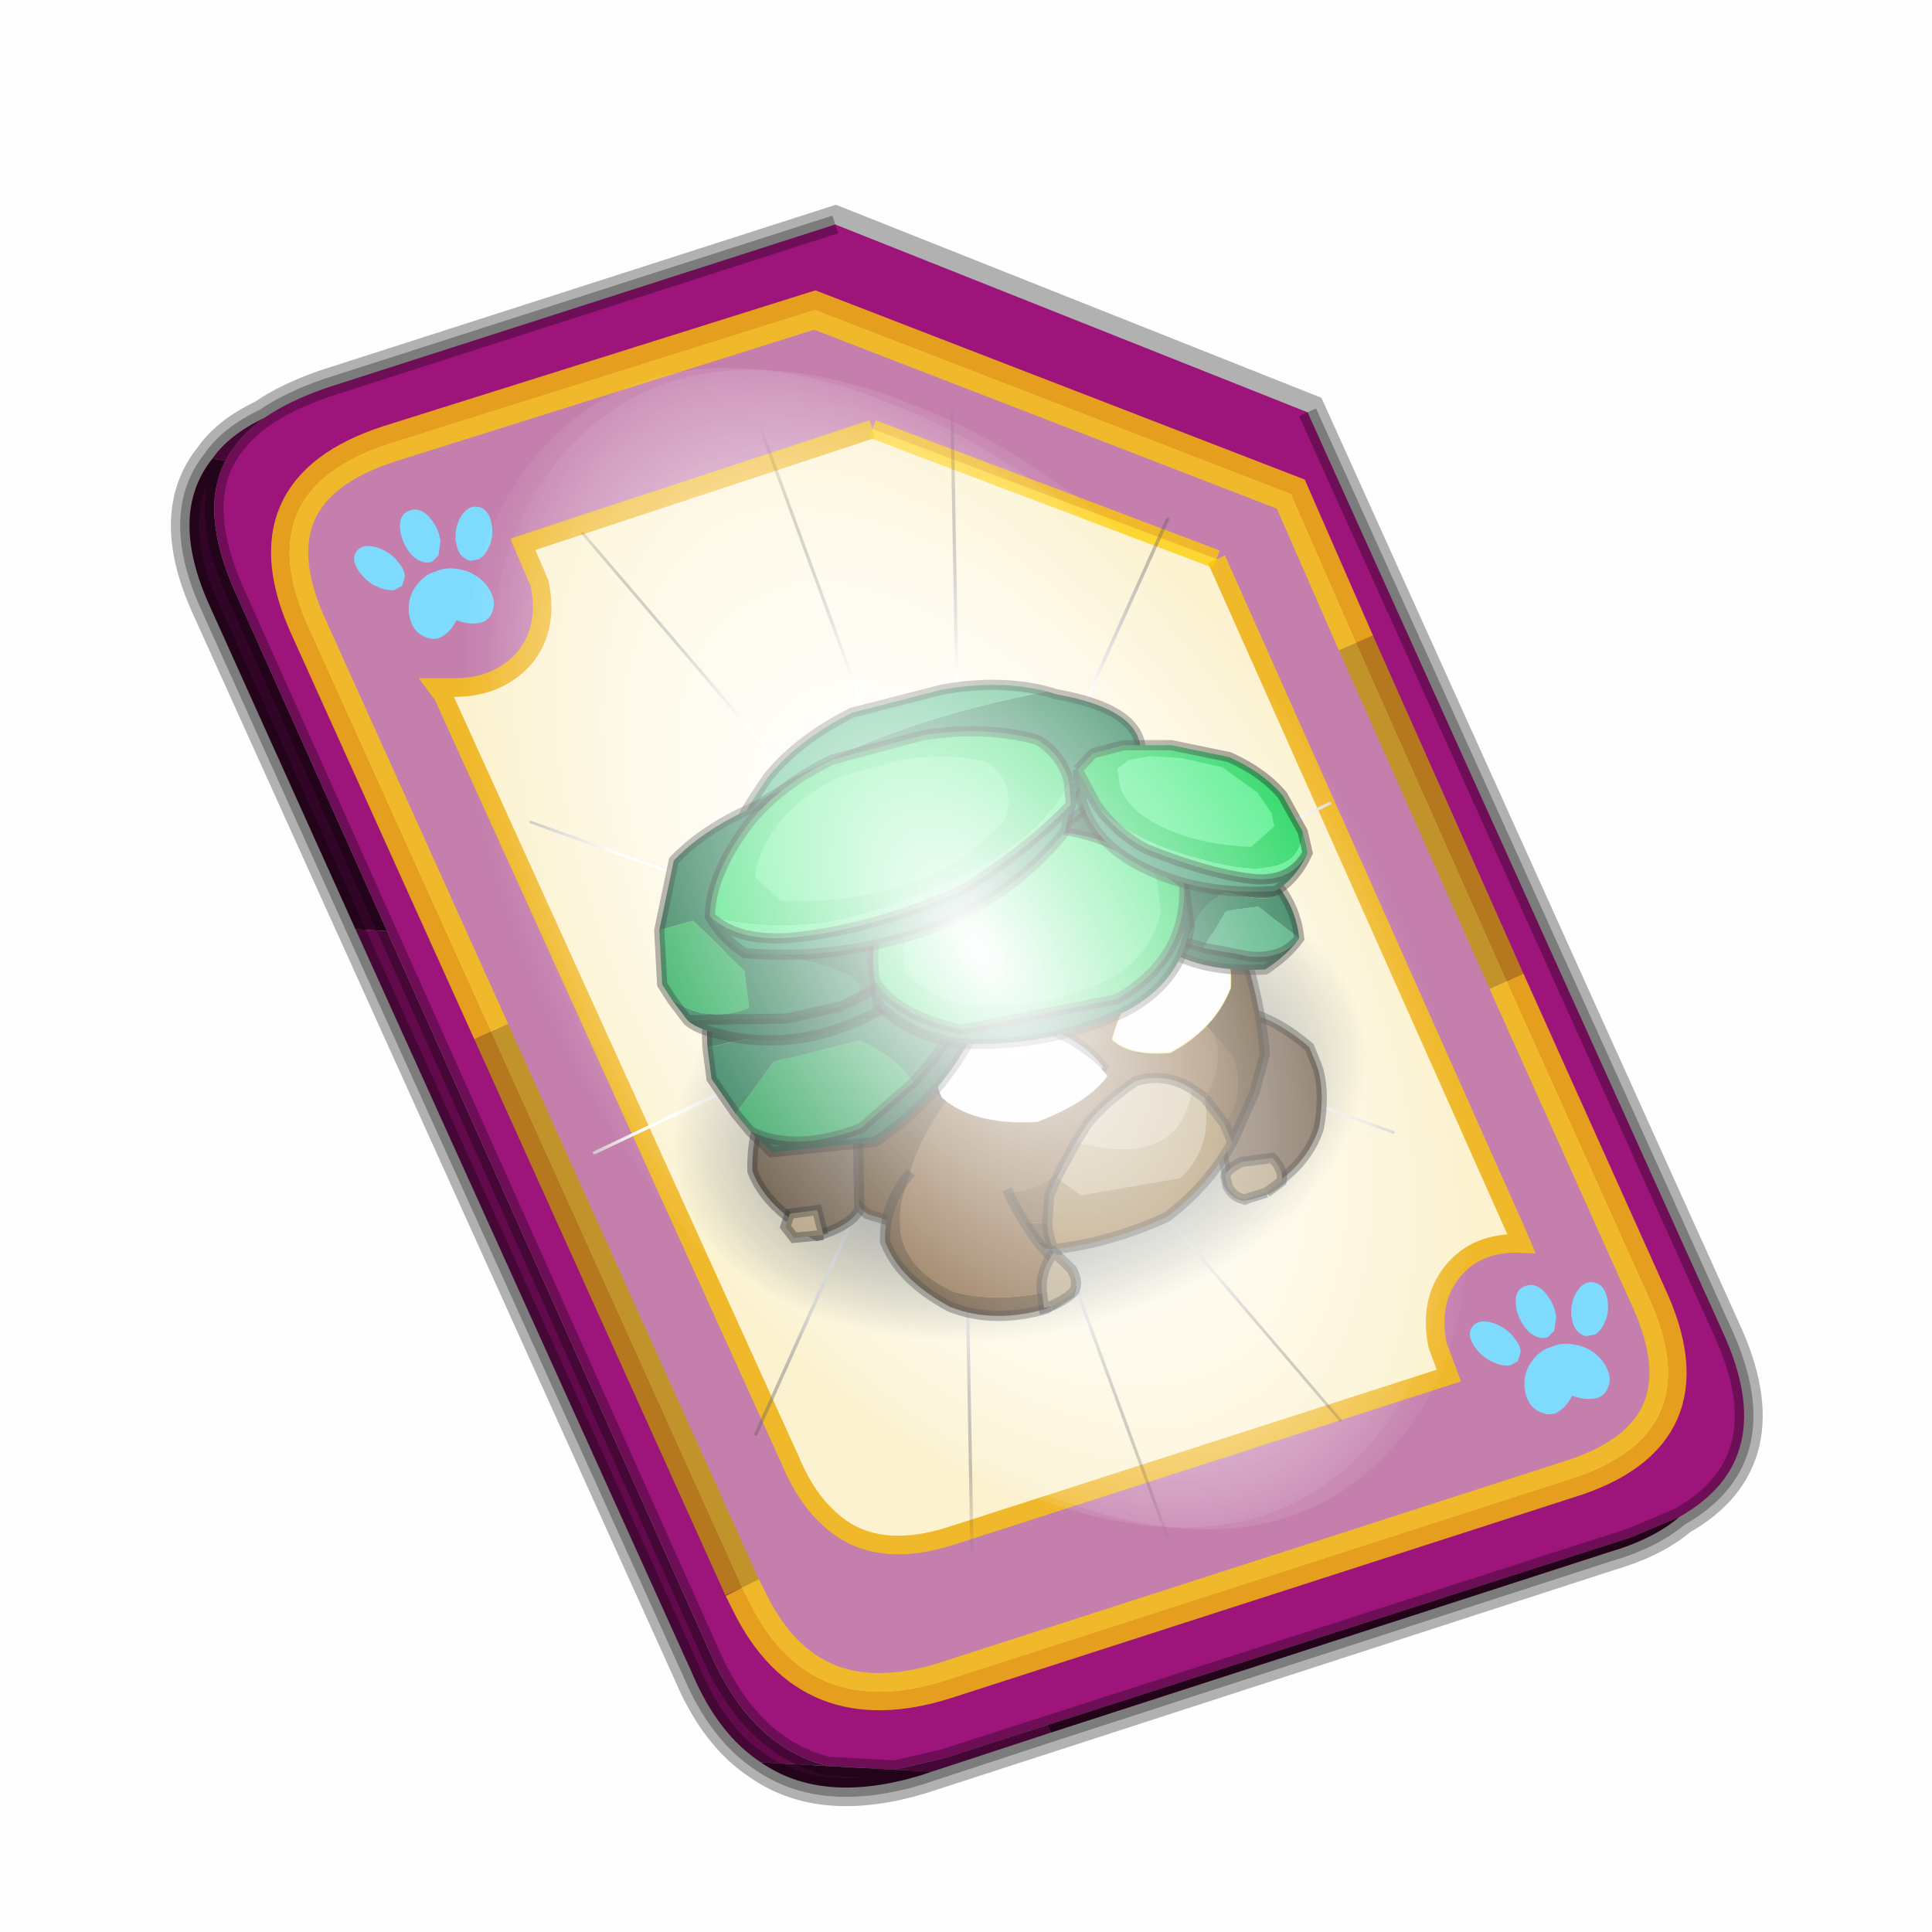 <?xml version='1.0' encoding='UTF-8'?>
<svg xmlns:xlink="http://www.w3.org/1999/xlink" xmlns="http://www.w3.org/2000/svg" version="1.1" width="60px" height="60px" viewBox="0.0 0.0 60.0 60.0"><defs><g id="c1"><path fill="#fcfcfc" stroke="none" d="M1.6 34.35 Q-4.1 17.5 10.4 1.4 25.35 -1.4 43.6 1.4 80.65 11.75 93.6 34.35 81.6 47.4 52.0 54.45 16.95 52.0 1.6 34.35"/><path fill="none" stroke="#f3df4e" stroke-width="0.5" d="M1.6 34.35 Q16.95 52.0 52.0 54.45 81.6 47.4 93.6 34.35 80.65 11.75 43.6 1.4 25.35 -1.4 10.4 1.4 -4.1 17.5 1.6 34.35"/></g><g id="c2"><g><use transform="matrix(1.0,0.0,0.0,1.0,0.0,0.0)" xlink:href="#c1"/></g></g><g id="c3"><path fill="#fcfcfc" stroke="none" d="M0.75 2.45 Q-0.45 3.1 -1.35 3.1 L-2.05 3.0 -2.15 2.35 Q-2.3 0.25 -2.05 -1.0 -1.05 -3.35 0.7 -3.15 1.6 -2.2 2.2 -0.4 2.1 1.15 0.75 2.45"/><path fill="none" stroke="#000000" stroke-width="0.5" stroke-opacity="0.4" d="M0.75 2.45 Q-0.45 3.1 -1.35 3.1 L-2.05 3.0 -2.15 2.35 Q-2.3 0.25 -2.05 -1.0 -1.05 -3.35 0.7 -3.15 1.6 -2.2 2.2 -0.4 2.1 1.15 0.75 2.45"/></g><g id="c4"><g><use transform="matrix(1.0,0.0,0.0,1.0,0.0,0.0)" xlink:href="#c3"/></g></g><g id="c5"><path fill="#fcfcfc" stroke="none" d="M-4.0 0.7 Q-4.5 -0.8 -3.25 -2.25 -1.9 -2.5 -0.3 -2.25 3.0 -1.35 4.15 0.7 3.05 1.85 0.45 2.45 -2.65 2.25 -4.0 0.7"/><path fill="none" stroke="#000000" stroke-width="0.5" stroke-opacity="0.4" d="M-4.0 0.7 Q-2.65 2.25 0.45 2.45 3.05 1.85 4.15 0.7 3.0 -1.35 -0.3 -2.25 -1.9 -2.5 -3.25 -2.25 -4.5 -0.8 -4.0 0.7"/></g><g id="c6"><g><use transform="matrix(1.0,0.0,0.0,1.0,0.0,0.0)" xlink:href="#c5"/></g></g><g id="c7"><path fill="#000000" fill-opacity="0.004" d="M0.0 0.0 L60.0 0.0 60.0 60.0 0.0 60.0 0.0 0.0"/></g><g id="c8"><path fill="none" stroke="#000000" stroke-width="1.0" stroke-opacity="0.302" d="M0.7 12.25 Q-0.45 9.75 0.75 8.25 1.2 7.6 2.15 7.15 2.8 6.7 3.8 6.35 L17.5 1.95 30.2 7.0 41.35 31.7 Q42.95 35.15 40.2 36.7 39.5 37.3 38.3 37.65 L19.8 43.65 Q17.15 44.45 15.5 43.3 14.35 42.55 13.65 40.9 L0.7 12.25"/><path fill="#9d147b" stroke="none" d="M35.55 22.3 L31.5 13.2 29.75 9.2 16.95 4.25 5.5 7.85 Q1.65 9.1 3.35 12.8 L8.25 23.65 15.0 38.6 15.2 39.0 Q16.8 42.25 20.45 41.1 L37.2 35.7 Q41.1 34.5 39.35 30.75 L35.55 22.3 M2.15 7.15 Q2.8 6.7 3.8 6.35 L17.5 1.95 30.2 7.0 41.35 31.7 Q42.95 35.15 40.2 36.7 L38.9 37.25 23.2 42.3 20.4 43.2 19.1 43.5 17.3 43.4 Q15.3 42.9 14.2 40.5 L5.45 20.95 1.35 11.8 Q0.4 9.65 1.1 8.3 1.45 7.65 2.15 7.15"/><path fill="#c47fad" stroke="none" d="M31.5 13.2 L35.55 22.3 39.35 30.75 Q41.1 34.5 37.2 35.7 L20.45 41.1 Q16.8 42.25 15.2 39.0 L15.0 38.6 8.25 23.65 3.35 12.8 Q1.65 9.1 5.5 7.85 L16.95 4.25 29.75 9.2 31.5 13.2 M18.5 7.45 L9.1 10.55 9.55 11.6 Q9.8 12.8 9.15 13.6 8.4 14.45 7.1 14.4 L6.8 14.4 6.95 14.6 16.3 35.2 Q16.8 36.4 17.65 37.0 18.8 37.8 20.65 37.2 L34.0 32.9 33.7 32.1 Q33.45 30.9 34.1 30.1 34.75 29.3 35.95 29.35 L35.8 29.0 27.75 10.95 18.5 7.45"/><path fill="#630a4c" stroke="none" d="M0.75 8.25 Q1.2 7.6 2.15 7.15 1.45 7.65 1.1 8.3 L0.75 8.25 M23.3 42.5 L20.1 43.55 19.1 43.5 20.4 43.2 23.2 42.3 23.3 42.5 M15.5 43.3 Q14.35 42.55 13.65 40.9 L4.6 20.9 5.45 20.95 14.2 40.5 Q15.3 42.9 17.3 43.4 L15.5 43.3"/><path fill="#300525" stroke="none" d="M4.6 20.9 L0.7 12.25 Q-0.45 9.75 0.75 8.25 L1.1 8.3 Q0.4 9.65 1.35 11.8 L5.45 20.95 4.6 20.9 M40.2 36.7 Q39.5 37.3 38.3 37.65 L23.3 42.5 23.2 42.3 38.9 37.25 40.2 36.7 M20.1 43.55 L19.8 43.65 Q17.15 44.45 15.5 43.3 L17.3 43.4 19.1 43.5 20.1 43.55"/><path fill="#fcf2cf" stroke="none" d="M27.75 10.95 L35.8 29.0 35.95 29.35 Q34.75 29.3 34.1 30.1 33.45 30.9 33.7 32.1 L34.0 32.9 20.65 37.2 Q18.8 37.8 17.65 37.0 16.8 36.4 16.3 35.2 L6.95 14.6 6.8 14.4 7.1 14.4 Q8.4 14.45 9.15 13.6 9.8 12.8 9.55 11.6 L9.1 10.55 18.5 7.45 27.75 10.95"/><path fill="none" stroke="#bf9900" stroke-width="1.0" stroke-opacity="0.749" d="M31.5 13.2 L35.55 22.3 M15.0 38.6 L8.25 23.65"/><path fill="none" stroke="#ffcc00" stroke-width="1.0" stroke-opacity="0.749" d="M35.55 22.3 L39.35 30.75 Q41.1 34.5 37.2 35.7 L20.45 41.1 Q16.8 42.25 15.2 39.0 L15.0 38.6 M8.25 23.65 L3.35 12.8 Q1.65 9.1 5.5 7.85 L16.95 4.25 29.75 9.2 31.5 13.2"/><path fill="none" stroke="#000000" stroke-width="0.5" stroke-opacity="0.302" d="M4.6 20.9 L0.7 12.25 Q-0.45 9.75 0.75 8.25 1.2 7.6 2.15 7.15 2.8 6.7 3.8 6.35 L17.5 1.95 M30.2 7.0 L41.35 31.7 Q42.95 35.15 40.2 36.7 39.5 37.3 38.3 37.65 L23.3 42.5 20.1 43.55 19.8 43.65 Q17.15 44.45 15.5 43.3 14.35 42.55 13.65 40.9 L4.6 20.9 M5.45 20.95 L1.35 11.8 Q0.4 9.65 1.1 8.3 1.45 7.65 2.15 7.15 M19.1 43.5 L17.3 43.4 Q15.3 42.9 14.2 40.5 L5.45 20.95 M23.2 42.3 L20.4 43.2 19.1 43.5 M40.2 36.7 L38.9 37.25 23.2 42.3"/><path fill="none" stroke="#f0b92b" stroke-width="0.5" d="M27.75 10.95 L35.8 29.0 35.95 29.35 Q34.75 29.3 34.1 30.1 33.45 30.9 33.7 32.1 L34.0 32.9 20.65 37.2 Q18.8 37.8 17.65 37.0 16.8 36.4 16.3 35.2 L6.95 14.6 6.8 14.4 7.1 14.4 Q8.4 14.45 9.15 13.6 9.8 12.8 9.55 11.6 L9.1 10.55 18.5 7.45"/><path fill="none" stroke="#ffcc00" stroke-width="0.5" stroke-opacity="0.749" d="M18.5 7.45 L27.75 10.95"/></g><g id="c9"><path fill="#7fdbfe" stroke="none" d="M10.75 4.9 Q10.75 4.6 10.9 4.35 11.25 3.45 11.95 2.75 13.3 1.5 14.35 2.1 15.4 2.7 14.95 4.45 14.7 5.4 14.1 6.15 L13.75 6.5 Q13.1 7.15 12.35 7.35 L11.4 7.2 Q10.95 6.9 10.75 6.4 10.5 5.75 10.75 4.9 M7.5 5.9 Q7.0 5.85 6.6 5.5 6.05 5.0 5.8 4.15 L5.7 3.6 Q5.55 2.65 5.8 1.7 6.25 0.0 7.5 0.0 L7.6 0.0 Q8.85 0.0 9.3 1.7 9.55 2.65 9.4 3.6 L9.3 4.15 8.5 5.5 7.6 5.9 7.5 5.9 M4.35 4.9 Q4.6 5.75 4.35 6.4 L3.7 7.2 2.75 7.35 Q2.0 7.15 1.35 6.5 L1.0 6.15 Q0.4 5.4 0.15 4.45 -0.3 2.7 0.75 2.1 1.8 1.5 3.15 2.75 3.85 3.45 4.2 4.35 L4.35 4.9 M5.5 13.7 Q4.45 13.9 3.65 12.95 2.75 12.0 3.2 10.25 3.7 8.5 5.25 7.6 6.4 6.9 7.55 7.0 8.75 6.9 9.9 7.6 11.45 8.5 11.95 10.25 12.35 12.0 11.5 12.95 10.7 13.9 9.65 13.7 8.55 13.5 7.55 12.6 6.55 13.5 5.5 13.7"/></g><g id="c10"><g><use transform="matrix(1.0,0.0,0.0,1.0,0.0,0.0)" xlink:href="#c9"/></g></g><radialGradient gradientUnits="userSpaceOnUse" r="819.2" cx="0" cy="0" spreadMethod="pad" gradientTransform="matrix(0.091,0.0,0.0,0.091,0.6,3.4)" id="gradient1"><stop offset="0.0" stop-color="#ffffff"/><stop offset="1.0" stop-color="#ffffff" stop-opacity="0.0"/></radialGradient><g id="c11"><path stroke="none" fill="url(#gradient1)" d="M36.65 -54.65 Q60.05 -42.0 69.75 -17.95 80.55 8.9 68.0 34.1 55.45 59.35 26.8 68.2 -1.8 77.05 -29.7 64.3 -57.6 51.6 -68.45 24.75 -79.3 -2.05 -66.75 -27.25 L-66.7 -27.3 Q-54.1 -52.5 -25.5 -61.4 3.1 -70.2 31.0 -57.5 L36.65 -54.65"/></g><g id="c12"><g><use transform="matrix(1.0,0.0,0.0,1.0,0.0,0.0)" xlink:href="#c11"/></g></g><radialGradient gradientUnits="userSpaceOnUse" r="819.2" cx="0" cy="0" spreadMethod="pad" gradientTransform="matrix(0.209,0.0,0.0,0.177,67.15,107.2)" id="gradient2"><stop offset="0.357" stop-color="#ffffff"/><stop offset="0.671" stop-opacity="0.0"/></radialGradient><g id="c13"><path fill="none" stroke-linejoin="round" stroke-linecap="round" stroke="url(#gradient2)" stroke-width="0.5" d="M136.55 165.8 L68.6 106.0 68.4 106.0 118.25 201.5 M68.3 105.8 L68.35 105.8 68.3 105.8 68.3 105.85 68.4 106.0 68.3 106.0 86.55 211.5 M68.3 105.8 L68.3 105.85 68.3 106.0 68.15 105.95 18.25 151.55 M68.3 105.85 L68.25 105.85 68.3 106.0 50.0 193.2 M68.25 105.85 L68.15 105.95 0.05 97.7 M68.3 105.85 L68.25 105.8 68.25 105.85 M68.25 105.8 L68.2 105.7 0.0 45.7 M68.3 105.8 L68.25 105.75 68.25 105.8 M68.25 105.75 L68.2 105.7 18.25 10.05 M68.6 106.0 L68.35 105.8 118.25 60.15 M86.6 18.35 L68.3 105.8 M136.6 114.25 L68.6 106.0 M68.25 105.75 L49.95 0.05"/></g><g id="c14"><g><use transform="matrix(1.0,0.0,0.0,1.0,0.0,0.0)" xlink:href="#c13"/></g></g><g id="c15"><g><use transform="matrix(1.0,0.0,0.0,1.0,0.0,0.0)" xlink:href="#c8"/></g><g><use transform="matrix(0.239,-0.087,0.1,0.234,34.25,31.15)" xlink:href="#c10"/></g><g><use transform="matrix(0.239,-0.087,0.1,0.234,4.25,10.3)" xlink:href="#c10"/></g><g><use transform="matrix(0.141,-0.038,0.111,0.226,20.25,20.65)" filter="url(#filter10)" xlink:href="#c12"/></g><g><use transform="matrix(-0.155,0.051,0.084,0.147,22.6,3.15)" filter="url(#filter11)" xlink:href="#c14"/></g></g><filter id="filter10"><feColorMatrix in="SourceGraphic" type="matrix" values="0.0 0.0 0.0 0.0 0.797 0.0 0.0 0.0 0.0 0.598 0.0 0.0 0.0 0.0 0.199 0.0 0.0 0.0 1.0 0.0" result="cxform"/><feComposite operator="in" in2="SourceGraphic" result="color-xform"/></filter><filter id="filter11"><feColorMatrix in="SourceGraphic" type="matrix" values="0.0 0.0 0.0 0.0 0.996 0.0 0.0 0.0 0.0 0.996 0.0 0.0 0.0 0.0 0.996 0.0 0.0 0.0 1.0 0.0" result="cxform"/><feComposite operator="in" in2="SourceGraphic" result="color-xform"/></filter><radialGradient gradientUnits="userSpaceOnUse" r="819.2" cx="0" cy="0" spreadMethod="pad" gradientTransform="matrix(0.021,-0.001,0.0,0.014,0.0,0.0)" id="gradient3"><stop offset="0.588" stop-color="#0d151c" stop-opacity="0.459"/><stop offset="1.0" stop-color="#101a24" stop-opacity="0.0"/></radialGradient><g id="c16"><path stroke="none" fill="url(#gradient3)" d="M0.0 -12.35 Q7.6 -12.75 13.05 -9.5 18.5 -6.1 18.5 -1.05 18.5 4.05 13.05 8.0 7.6 11.95 0.0 12.35 -7.6 12.8 -13.05 9.5 -18.45 6.1 -18.45 1.05 -18.45 -4.05 -13.05 -8.0 -7.6 -11.9 0.0 -12.35"/></g><g id="c17"><g><use transform="matrix(1.0,0.0,0.0,1.0,0.0,0.0)" xlink:href="#c16"/></g></g><g id="c18"><path fill="#aa9672" stroke="none" d="M-0.1 3.4 L-0.15 3.1 0.05 2.15 0.75 1.95 1.4 1.85 Q1.65 2.05 1.7 2.4 L1.35 3.1 0.35 3.4 -0.1 3.4"/><path fill="none" stroke="#000000" stroke-width="0.5" stroke-opacity="0.4" d="M-0.1 3.4 L0.35 3.4 1.35 3.1 1.7 2.4 Q1.65 2.05 1.4 1.85 L0.75 1.95 0.05 2.15 -0.15 3.1 -0.1 3.4"/><path fill="#584631" stroke="none" d="M1.65 -3.15 L-0.9 -3.4 Q-2.2 -2.8 -2.7 -1.5 L-2.3 2.45 Q-1.8 3.15 -0.05 3.45 2.2 1.75 2.7 -0.15 2.45 -2.0 1.65 -3.15"/><path fill="none" stroke="#000000" stroke-width="0.5" stroke-opacity="0.4" d="M1.65 -3.15 Q2.45 -2.0 2.7 -0.15 2.2 1.75 -0.05 3.45 -1.8 3.15 -2.3 2.45 L-2.7 -1.5 Q-2.2 -2.8 -0.9 -3.4 L1.65 -3.15"/></g><g id="c19"><g><use transform="matrix(1.0,0.0,0.0,1.0,0.0,0.0)" xlink:href="#c18"/></g></g><g id="c20"><path fill="#6a543f" stroke="none" d="M0.1 -4.5 Q1.45 -3.9 2.7 -2.5 L2.9 -1.75 3.0 -1.3 Q3.15 -0.05 2.65 1.5 1.85 3.2 -0.25 4.15 L-1.15 4.3 -1.35 4.3 -1.45 4.3 Q-1.9 4.15 -2.1 3.6 L-2.15 2.6 Q-2.2 1.2 -3.0 0.2 -2.95 -1.7 -2.05 -3.4 -1.05 -4.3 0.1 -4.5"/><path fill="none" stroke="#000000" stroke-width="0.5" stroke-opacity="0.4" d="M0.1 -4.5 Q1.45 -3.9 2.7 -2.5 L2.9 -1.75 3.0 -1.3 Q3.15 -0.05 2.65 1.5 1.85 3.2 -0.25 4.15 L-1.15 4.3 -1.35 4.3 -1.45 4.3 Q-1.9 4.15 -2.1 3.6 L-2.15 2.6 Q-2.2 1.2 -3.0 0.2 -2.95 -1.7 -2.05 -3.4 -1.05 -4.3 0.1 -4.5"/><path fill="#aa9672" stroke="none" d="M-0.3 4.3 L-1.2 4.45 -1.4 4.5 -1.5 4.45 Q-1.95 4.3 -2.15 3.75 L-2.2 3.25 Q-2.1 2.9 -1.3 2.65 L0.2 2.65 Q0.7 3.3 0.5 3.85 L-0.3 4.3"/><path fill="none" stroke="#000000" stroke-width="0.5" stroke-opacity="0.4" d="M-0.3 4.3 L-1.2 4.45 -1.4 4.5 -1.5 4.45 Q-1.95 4.3 -2.15 3.75 L-2.2 3.25 Q-2.1 2.9 -1.3 2.65 L0.2 2.65 Q0.7 3.3 0.5 3.85 L-0.3 4.3"/></g><g id="c21"><g><use transform="matrix(1.0,0.0,0.0,1.0,0.0,0.0)" xlink:href="#c20"/></g></g><g id="c22"><path fill="#79532a" stroke="none" d="M-6.3 5.7 Q-5.6 4.0 -3.95 2.3 L-3.0 1.45 6.05 -2.25 Q8.05 -0.95 9.35 0.85 9.7 2.45 8.5 3.9 L7.95 3.4 Q6.75 2.4 5.25 2.65 3.65 3.45 2.65 4.4 L1.95 5.25 1.25 6.2 Q0.15 7.5 -2.35 7.25 L-6.3 5.7"/><path fill="#4e3415" stroke="none" d="M0.2 10.3 L-0.85 10.05 Q-4.05 9.4 -6.8 8.25 L-8.65 7.4 Q-11.0 4.75 -11.7 1.2 -11.3 -3.35 -9.1 -6.55 -4.25 -10.65 2.95 -10.2 8.1 -8.45 10.65 -5.5 11.85 -1.85 11.7 2.15 L10.95 3.95 9.55 6.25 9.3 5.3 Q10.5 4.05 10.15 2.15 L9.35 0.85 Q8.05 -0.95 6.05 -2.25 L-3.0 1.45 -3.95 2.3 Q-5.6 4.0 -6.3 5.7 -4.0 8.5 0.05 9.0 0.0 9.7 0.2 10.3"/><path fill="#cbb791" stroke="none" d="M1.95 5.25 L2.65 4.4 Q3.65 3.45 5.25 2.65 6.75 2.4 7.95 3.4 6.85 7.25 1.95 5.25"/><path fill="#937139" stroke="none" d="M0.2 10.3 Q0.0 9.7 0.05 9.0 L0.3 7.75 0.35 7.6 0.8 6.85 1.85 7.85 6.8 7.65 Q8.6 6.35 8.5 3.9 L9.3 5.3 9.55 6.25 Q8.1 8.2 5.9 9.45 3.0 10.35 0.2 10.3"/><path fill="#b59b6b" stroke="none" d="M7.95 3.4 L8.5 3.9 Q8.6 6.35 6.8 7.65 L1.85 7.85 0.8 6.85 1.25 6.2 1.95 5.25 Q6.85 7.25 7.95 3.4"/><path fill="#63421e" stroke="none" d="M0.05 9.0 Q-4.0 8.5 -6.3 5.7 L-2.35 7.25 Q0.15 7.5 1.25 6.2 L0.8 6.85 0.35 7.6 0.3 7.75 0.05 9.0 M9.35 0.85 L10.15 2.15 Q10.5 4.05 9.3 5.3 L8.5 3.9 Q9.7 2.45 9.35 0.85"/><path fill="none" stroke="#000000" stroke-width="0.5" stroke-opacity="0.4" d="M9.55 6.25 L10.95 3.95 11.7 2.15 Q11.85 -1.85 10.65 -5.5 8.1 -8.45 2.95 -10.2 -4.25 -10.65 -9.1 -6.55 -11.3 -3.35 -11.7 1.2 -11.0 4.75 -8.65 7.4 L-6.8 8.25 Q-4.05 9.4 -0.85 10.05 L0.2 10.3 Q0.0 9.7 0.05 9.0 L0.3 7.75 0.35 7.6 0.8 6.85 M9.3 5.3 L9.55 6.25 Q8.1 8.2 5.9 9.45 3.0 10.35 0.2 10.3 M8.5 3.9 L9.3 5.3 M7.95 3.4 L8.5 3.9 M1.95 5.25 L2.65 4.4 Q3.65 3.45 5.25 2.65 6.75 2.4 7.95 3.4 M1.95 5.25 L1.25 6.2 0.8 6.85"/></g><g id="c23"><g><use transform="matrix(1.0,0.0,0.0,1.0,0.0,0.0)" xlink:href="#c22"/></g></g><g id="c24"><path fill="#584631" stroke="none" d="M-1.65 -3.15 L0.85 -3.4 Q2.15 -2.8 2.7 -1.5 L2.25 2.45 Q1.75 3.15 0.05 3.45 -2.25 1.8 -2.7 -0.1 -2.5 -1.95 -1.65 -3.15"/><path fill="none" stroke="#000000" stroke-width="0.5" stroke-opacity="0.4" d="M-1.65 -3.15 Q-2.5 -1.95 -2.7 -0.1 -2.25 1.8 0.05 3.45 1.75 3.15 2.25 2.45 L2.7 -1.5 Q2.15 -2.8 0.85 -3.4 L-1.65 -3.15"/><path fill="#aa9672" stroke="none" d="M0.35 3.45 L-1.1 3.4 -1.45 2.8 -1.15 2.2 0.2 2.2 0.35 3.45"/><path fill="none" stroke="#000000" stroke-width="0.5" stroke-opacity="0.4" d="M0.35 3.45 L-1.1 3.4 -1.45 2.8 -1.15 2.2 0.2 2.2 0.35 3.45"/></g><g id="c25"><g><use transform="matrix(1.0,0.0,0.0,1.0,0.0,0.0)" xlink:href="#c24"/></g></g><g id="c26"><path fill="#79532a" stroke="none" d="M-2.8 -3.7 L-0.9 -3.75 1.75 -2.25 Q2.45 -0.05 3.4 1.2 L4.15 2.1 4.3 2.8 Q1.0 3.4 -1.45 2.4 -5.1 0.15 -2.8 -3.7"/><path fill="#4e3415" stroke="none" d="M-2.8 -3.7 Q-5.1 0.15 -1.45 2.4 1.0 3.4 4.3 2.8 L4.15 3.2 2.9 3.8 Q0.25 4.2 -1.75 3.1 -4.05 1.45 -4.5 -0.5 -4.3 -2.35 -2.8 -3.7"/><path fill="none" stroke="#000000" stroke-width="0.5" stroke-opacity="0.4" d="M4.3 2.8 L4.15 2.1 3.4 1.2 Q2.45 -0.05 1.75 -2.25 M-2.8 -3.7 Q-4.3 -2.35 -4.5 -0.5 -4.05 1.45 -1.75 3.1 0.25 4.2 2.9 3.8 L4.15 3.2 4.3 2.8"/><path fill="#aa9672" stroke="none" d="M3.15 3.7 L2.8 3.75 2.8 2.95 Q2.85 1.9 3.65 1.1 L4.4 2.05 Q4.65 2.65 4.4 3.1 4.0 3.45 3.15 3.7"/><path fill="none" stroke="#000000" stroke-width="0.5" stroke-opacity="0.4" d="M3.15 3.7 Q4.0 3.45 4.4 3.1 4.65 2.65 4.4 2.05 L3.65 1.1 Q2.85 1.9 2.8 2.95 L2.8 3.75 3.15 3.7"/></g><g id="c27"><g><use transform="matrix(1.0,0.0,0.0,1.0,0.0,0.0)" xlink:href="#c26"/></g></g><g id="c28"><path fill="#fcfcfc" stroke="none" d="M-27.85 55.3 Q-33.55 38.45 -19.05 22.35 -4.1 19.55 14.15 22.35 51.2 32.7 64.15 55.3 52.15 68.35 22.55 75.4 -12.5 72.95 -27.85 55.3"/></g><g id="c29"><g><use transform="matrix(1.0,0.0,0.0,1.0,0.0,0.0)" xlink:href="#c28"/></g></g><g id="c30"><path fill="#3eb477" stroke="none" d="M-8.95 -1.05 L-7.95 -2.2 Q-6.2 -3.85 -3.45 -4.8 L1.05 -5.35 Q3.9 -5.5 6.15 -4.6 -2.6 -4.1 -8.95 -1.05"/><path fill="#1d7d4f" stroke="none" d="M-10.4 2.05 Q-10.2 0.55 -8.95 -1.05 -2.6 -4.1 6.15 -4.6 L6.6 -4.4 Q10.4 -3.2 10.35 -1.3 7.35 2.35 2.15 3.1 L-6.65 3.6 Q-9.25 3.45 -10.4 2.05"/><path fill="#0c4a2c" stroke="none" d="M10.35 -1.3 Q10.55 1.15 10.05 1.95 6.3 4.2 1.1 5.3 -4.4 5.05 -8.95 4.05 -10.0 3.1 -10.4 2.05 -9.25 3.45 -6.65 3.6 L2.15 3.1 Q7.35 2.35 10.35 -1.3"/><path fill="none" stroke="#000000" stroke-width="0.5" stroke-opacity="0.4" d="M10.35 -1.3 Q10.55 1.15 10.05 1.95 6.3 4.2 1.1 5.3 -4.4 5.05 -8.95 4.05 -10.0 3.1 -10.4 2.05 -10.2 0.55 -8.95 -1.05 L-7.95 -2.2 Q-6.2 -3.85 -3.45 -4.8 L1.05 -5.35 Q3.9 -5.5 6.15 -4.6 L6.6 -4.4 Q10.4 -3.2 10.35 -1.3 7.35 2.35 2.15 3.1 L-6.65 3.6 Q-9.25 3.45 -10.4 2.05"/></g><g id="c31"><g><use transform="matrix(1.0,0.0,0.0,1.0,0.0,0.0)" xlink:href="#c30"/></g></g><g id="c32"><path fill="#1a9a4d" stroke="none" d="M2.7 4.15 L-0.15 6.05 Q-3.55 6.85 -5.55 5.5 L-6.15 4.55 -3.95 2.25 0.35 1.75 Q2.05 2.8 2.7 4.15"/><path fill="#146f43" stroke="none" d="M5.65 0.85 Q4.45 2.7 2.7 4.15 2.05 2.8 0.35 1.75 L-3.95 2.25 -6.15 4.55 -7.1 2.7 -7.1 1.15 Q0.0 0.5 5.65 0.85"/><path fill="#0c4a2c" stroke="none" d="M4.85 -6.75 L6.55 -4.55 Q7.85 -1.45 6.4 1.35 4.35 4.9 0.45 6.8 L-4.65 6.65 -5.55 5.5 Q-3.55 6.85 -0.15 6.05 L2.7 4.15 Q4.45 2.7 5.65 0.85 7.45 -2.95 4.85 -6.75"/><path fill="#0a5430" stroke="none" d="M4.85 -6.75 Q7.45 -2.95 5.65 0.85 0.0 0.5 -7.1 1.15 -6.8 -3.25 -2.45 -6.5 L4.85 -6.75"/><path fill="none" stroke="#000000" stroke-width="0.5" stroke-opacity="0.4" d="M-5.55 5.5 L-4.65 6.65 0.45 6.8 Q4.35 4.9 6.4 1.35 7.85 -1.45 6.55 -4.55 L4.85 -6.75 Q7.45 -2.95 5.65 0.85 4.45 2.7 2.7 4.15 L-0.15 6.05 Q-3.55 6.85 -5.55 5.5 L-6.15 4.55 -7.1 2.7 -7.1 1.15 Q-6.8 -3.25 -2.45 -6.5 L4.85 -6.75"/></g><g id="c33"><g><use transform="matrix(1.0,0.0,0.0,1.0,0.0,0.0)" xlink:href="#c32"/></g></g><g id="c34"><path fill="#1da751" stroke="none" d="M-7.55 3.3 L-7.95 2.45 -7.75 -0.2 -6.05 -0.45 -3.85 2.3 -3.85 4.15 Q-5.85 4.7 -7.55 3.3"/><path fill="#146f43" stroke="none" d="M-6.95 4.35 L-7.55 3.3 Q-5.85 4.7 -3.85 4.15 L-3.85 2.3 -6.05 -0.45 -7.75 -0.2 -6.6 -3.5 Q-4.5 -5.2 -0.9 -5.95 1.9 -6.25 4.15 -5.2 L-3.3 1.35 Q3.95 3.55 0.6 4.65 L-2.15 4.9 -4.25 4.65 -6.95 4.35"/><path fill="#0e5e38" stroke="none" d="M7.9 -1.95 L7.75 -0.2 Q5.85 3.6 2.05 5.25 -1.95 6.65 -5.55 5.2 -6.6 4.8 -6.95 4.35 L-4.25 4.65 -2.15 4.9 0.6 4.65 3.2 3.75 Q6.25 0.55 7.9 -1.95"/><path fill="#0a5430" stroke="none" d="M4.15 -5.2 Q6.3 -4.2 7.9 -1.95 6.25 0.55 3.2 3.75 L0.6 4.65 Q3.95 3.55 -3.3 1.35 L4.15 -5.2"/><path fill="none" stroke="#000000" stroke-width="0.5" stroke-opacity="0.4" d="M7.9 -1.95 L7.75 -0.2 Q5.85 3.6 2.05 5.25 -1.95 6.65 -5.55 5.2 -6.6 4.8 -6.95 4.35 L-7.55 3.3 -7.95 2.45 -7.75 -0.2 -6.6 -3.5 Q-4.5 -5.2 -0.9 -5.95 1.9 -6.25 4.15 -5.2 6.3 -4.2 7.9 -1.95 6.25 0.55 3.2 3.75 L0.6 4.65 -2.15 4.9 -4.25 4.65 -6.95 4.35"/></g><g id="c35"><g><use transform="matrix(1.0,0.0,0.0,1.0,0.0,0.0)" xlink:href="#c34"/></g></g><g id="c36"><path fill="#33a46c" stroke="none" d="M0.15 2.4 L1.45 0.75 3.05 0.75 4.85 2.55 Q3.9 3.5 2.25 3.1 L0.15 2.4"/><path fill="#146f43" stroke="none" d="M3.85 -0.6 Q4.9 0.85 4.85 2.55 L3.05 0.75 1.45 0.75 0.15 2.4 Q-0.2 2.25 -0.6 2.05 0.05 0.25 1.55 -0.15 4.95 1.15 3.85 -0.6"/><path fill="#0c4a2c" stroke="none" d="M4.85 2.55 Q4.15 3.3 3.0 3.85 -0.1 3.6 -1.75 2.2 -4.65 0.25 -4.85 -1.9 L-4.6 -3.3 Q-4.3 -0.55 -2.5 0.95 L-0.6 2.05 Q-0.2 2.25 0.15 2.4 L2.25 3.1 Q3.9 3.5 4.85 2.55"/><path fill="#0a5430" stroke="none" d="M-4.6 -3.3 L-3.4 -3.85 -0.05 -3.6 1.95 -2.45 3.85 -0.6 Q4.95 1.15 1.55 -0.15 0.05 0.25 -0.6 2.05 L-2.5 0.95 Q-4.3 -0.55 -4.6 -3.3"/><path fill="none" stroke="#000000" stroke-width="0.5" stroke-opacity="0.4" d="M-4.6 -3.3 L-3.4 -3.85 -0.05 -3.6 1.95 -2.45 3.85 -0.6 Q4.9 0.85 4.85 2.55 4.15 3.3 3.0 3.85 -0.1 3.6 -1.75 2.2 -4.65 0.25 -4.85 -1.9 L-4.6 -3.3 Q-4.3 -0.55 -2.5 0.95 L-0.6 2.05 M4.85 2.55 Q3.9 3.5 2.25 3.1 L0.15 2.4 Q-0.2 2.25 -0.6 2.05"/></g><g id="c37"><g><use transform="matrix(1.0,0.0,0.0,1.0,0.0,0.0)" xlink:href="#c36"/></g></g><g id="c38"><path fill="#1cd45a" stroke="none" d="M-7.8 1.1 Q-7.8 -0.2 -7.4 -1.4 -4.5 -5.05 1.9 -5.0 5.3 -4.2 7.85 -1.65 7.6 2.0 3.85 3.55 L-3.9 4.05 Q-7.05 2.9 -7.8 1.1"/><path fill="#146f43" stroke="none" d="M-7.8 1.1 Q-7.05 2.9 -3.9 4.05 L3.85 3.55 Q7.6 2.0 7.85 -1.65 L7.85 0.5 Q7.05 3.15 4.2 4.2 0.4 5.45 -3.85 4.75 -6.45 4.1 -7.8 2.25 L-7.8 1.1"/><path fill="none" stroke="#000000" stroke-width="0.5" stroke-opacity="0.4" d="M7.85 -1.65 Q5.3 -4.2 1.9 -5.0 -4.5 -5.05 -7.4 -1.4 -7.8 -0.2 -7.8 1.1 -7.05 2.9 -3.9 4.05 L3.85 3.55 Q7.6 2.0 7.85 -1.65 L7.85 0.5 Q7.05 3.15 4.2 4.2 0.4 5.45 -3.85 4.75 -6.45 4.1 -7.8 2.25 L-7.8 1.1"/><path fill="#3ae576" stroke="none" d="M6.55 -2.2 L6.55 -0.45 Q5.85 1.65 3.55 2.55 0.45 3.55 -3.0 3.0 -5.1 2.5 -6.25 0.95 L-6.25 0.0 -5.9 -2.05 Q-3.55 -5.0 1.65 -4.95 4.45 -4.3 6.55 -2.2"/></g><g id="c39"><g><use transform="matrix(1.0,0.0,0.0,1.0,0.0,0.0)" xlink:href="#c38"/></g></g><g id="c40"><path fill="#1cd45a" stroke="none" d="M-5.3 -3.15 L-4.45 -3.85 -2.9 -4.05 -0.6 -3.75 2.15 -2.8 Q3.7 -1.85 4.5 -0.6 L5.25 1.3 Q4.75 3.95 0.1 1.95 -3.2 0.6 -4.6 -1.3 L-5.3 -3.15"/><path fill="#4ced86" stroke="none" d="M5.25 1.3 L5.35 2.35 Q4.4 3.65 2.65 3.3 0.5 2.8 -2.45 1.15 -3.8 0.2 -4.6 -1.3 -3.2 0.6 0.1 1.95 4.75 3.95 5.25 1.3"/><path fill="#2d9160" stroke="none" d="M5.35 2.35 Q4.65 3.5 3.55 4.0 0.45 3.8 -1.85 2.55 -5.0 0.85 -5.3 -1.7 L-5.3 -3.15 -4.6 -1.3 Q-3.8 0.2 -2.45 1.15 0.5 2.8 2.65 3.3 4.4 3.65 5.35 2.35"/><path fill="none" stroke="#000000" stroke-width="0.5" stroke-opacity="0.4" d="M-5.3 -3.15 L-4.45 -3.85 -2.9 -4.05 -0.6 -3.75 2.15 -2.8 Q3.7 -1.85 4.5 -0.6 L5.25 1.3 5.35 2.35 Q4.65 3.5 3.55 4.0 0.45 3.8 -1.85 2.55 -5.0 0.85 -5.3 -1.7 L-5.3 -3.15 -4.6 -1.3 M5.35 2.35 Q4.4 3.65 2.65 3.3 0.5 2.8 -2.45 1.15 -3.8 0.2 -4.6 -1.3"/><path fill="#4ced86" stroke="none" d="M-3.35 -2.95 L-2.75 -3.3 -1.7 -3.35 -0.15 -3.05 1.75 -2.35 3.3 -0.9 3.85 0.2 3.9 0.85 2.65 1.7 Q0.55 1.35 -1.0 0.5 -3.1 -0.65 -3.35 -2.1 L-3.35 -2.95"/></g><g id="c41"><g><use transform="matrix(1.0,0.0,0.0,1.0,0.0,0.0)" xlink:href="#c40"/></g></g><g id="c42"><path fill="#2edc6b" stroke="none" d="M-9.15 2.45 Q-8.85 0.4 -6.7 -1.8 -4.95 -3.5 -2.2 -4.4 L2.3 -5.0 Q5.45 -5.1 7.9 -4.05 9.0 -3.15 9.15 -1.8 6.6 1.85 -0.55 3.05 -4.9 4.05 -9.15 2.45"/><path fill="#4ced86" stroke="none" d="M-9.15 2.45 Q-4.9 4.05 -0.55 3.05 6.6 1.85 9.15 -1.8 L9.1 -0.7 Q6.9 1.1 3.35 2.75 -1.3 4.15 -5.4 4.0 -8.0 3.85 -9.15 2.45"/><path fill="#1d8a55" stroke="none" d="M9.1 -0.7 L8.65 0.55 Q5.95 3.25 1.5 4.45 -3.15 5.45 -7.7 4.45 -8.75 3.5 -9.15 2.45 -8.0 3.85 -5.4 4.0 -1.3 4.15 3.35 2.75 6.9 1.1 9.1 -0.7"/><path fill="none" stroke="#000000" stroke-width="0.5" stroke-opacity="0.4" d="M9.15 -1.8 Q9.0 -3.15 7.9 -4.05 5.45 -5.1 2.3 -5.0 L-2.2 -4.4 Q-4.95 -3.5 -6.7 -1.8 -8.85 0.4 -9.15 2.45 -8.0 3.85 -5.4 4.0 -1.3 4.15 3.35 2.75 6.9 1.1 9.1 -0.7 L8.65 0.55 Q5.95 3.25 1.5 4.45 -3.15 5.45 -7.7 4.45 -8.75 3.5 -9.15 2.45 M9.15 -1.8 L9.1 -0.7"/><path fill="#4ced86" stroke="none" d="M6.1 -1.15 L5.8 -0.4 Q3.9 1.35 0.75 2.1 -2.5 2.75 -5.65 2.1 L-6.7 0.85 Q-6.45 -0.5 -4.95 -1.9 -3.75 -2.95 -1.8 -3.55 L1.3 -3.95 Q3.55 -4.0 5.25 -3.3 6.0 -2.75 6.1 -1.85 L6.1 -1.15"/></g><g id="c43"><g><use transform="matrix(1.0,0.0,0.0,1.0,0.0,0.0)" xlink:href="#c42"/></g></g><g id="c44"><g><use transform="matrix(1.0,0.0,0.0,1.0,-0.05,-0.05)" xlink:href="#c17"/></g><g><use transform="matrix(1.0,0.0,0.0,1.0,5.65,-6.4)" xlink:href="#c19"/></g><g><use transform="matrix(1.0,0.0,0.0,1.0,11.65,1.65)" xlink:href="#c21"/></g><g><use transform="matrix(1.0,0.0,0.0,1.0,0.45,-2.95)" xlink:href="#c23"/></g><g><use transform="matrix(1.0,0.0,0.0,1.0,-10.8,1.75)" xlink:href="#c25"/></g><g><use transform="matrix(1.0,0.0,0.0,1.0,-3.0,6.4)" xlink:href="#c27"/></g><g><use transform="matrix(1.0,0.0,0.0,1.0,0.05,-1.9)" xlink:href="#c6"/></g><g><use transform="matrix(1.0,0.0,0.0,1.0,8.2,-4.85)" xlink:href="#c4"/></g><g><use transform="matrix(-0.066,0.019,0.0,0.089,11.0,-7.3)" xlink:href="#c2"/></g><g><use transform="matrix(0.089,0.0,0.0,0.089,-1.35,-5.65)" xlink:href="#c29"/></g><g><use transform="matrix(1.0,0.0,0.0,1.0,-2.3,-15.2)" xlink:href="#c31"/></g><g><use transform="matrix(1.0,0.0,0.0,1.0,-7.8,-5.8)" xlink:href="#c33"/></g><g><use transform="matrix(1.0,0.0,0.0,1.0,-8.75,-10.45)" xlink:href="#c35"/></g><g><use transform="matrix(1.0,0.0,0.0,1.0,9.7,-8.75)" xlink:href="#c37"/></g><g><use transform="matrix(1.0,0.0,0.0,1.0,1.45,-7.95)" xlink:href="#c39"/></g><g><use transform="matrix(1.0,0.0,0.0,1.0,10.15,-12.65)" xlink:href="#c41"/></g><g><use transform="matrix(1.0,0.0,0.0,1.0,-4.8,-13.45)" xlink:href="#c43"/></g></g><g id="c45"><g><use transform="matrix(1.0,0.0,0.0,1.0,6.3,53.35)" xlink:href="#c15"/></g><g><use transform="matrix(0.544,-0.071,0.071,0.544,28.8,78.9)" xlink:href="#c44"/></g><g><use transform="matrix(0.141,-0.038,0.111,0.226,27.2,74.05)" filter="url(#filter45)" xlink:href="#c12"/></g></g><filter id="filter45"><feColorMatrix in="SourceGraphic" type="matrix" values="1.0 0.0 0.0 0.0 0.0 0.0 1.0 0.0 0.0 0.0 0.0 0.0 1.0 0.0 0.0 0.0 0.0 0.0 0.23 0.0" result="cxform"/><feComposite operator="in" in2="SourceGraphic" result="color-xform"/></filter></defs><g><g><use transform="matrix(1.0,0.0,0.0,1.0,0.0,0.0)" xlink:href="#c7"/></g><g><use transform="matrix(1.155,0.0,0.0,1.155,-1.55,-56.9)" xlink:href="#c45"/></g></g></svg>